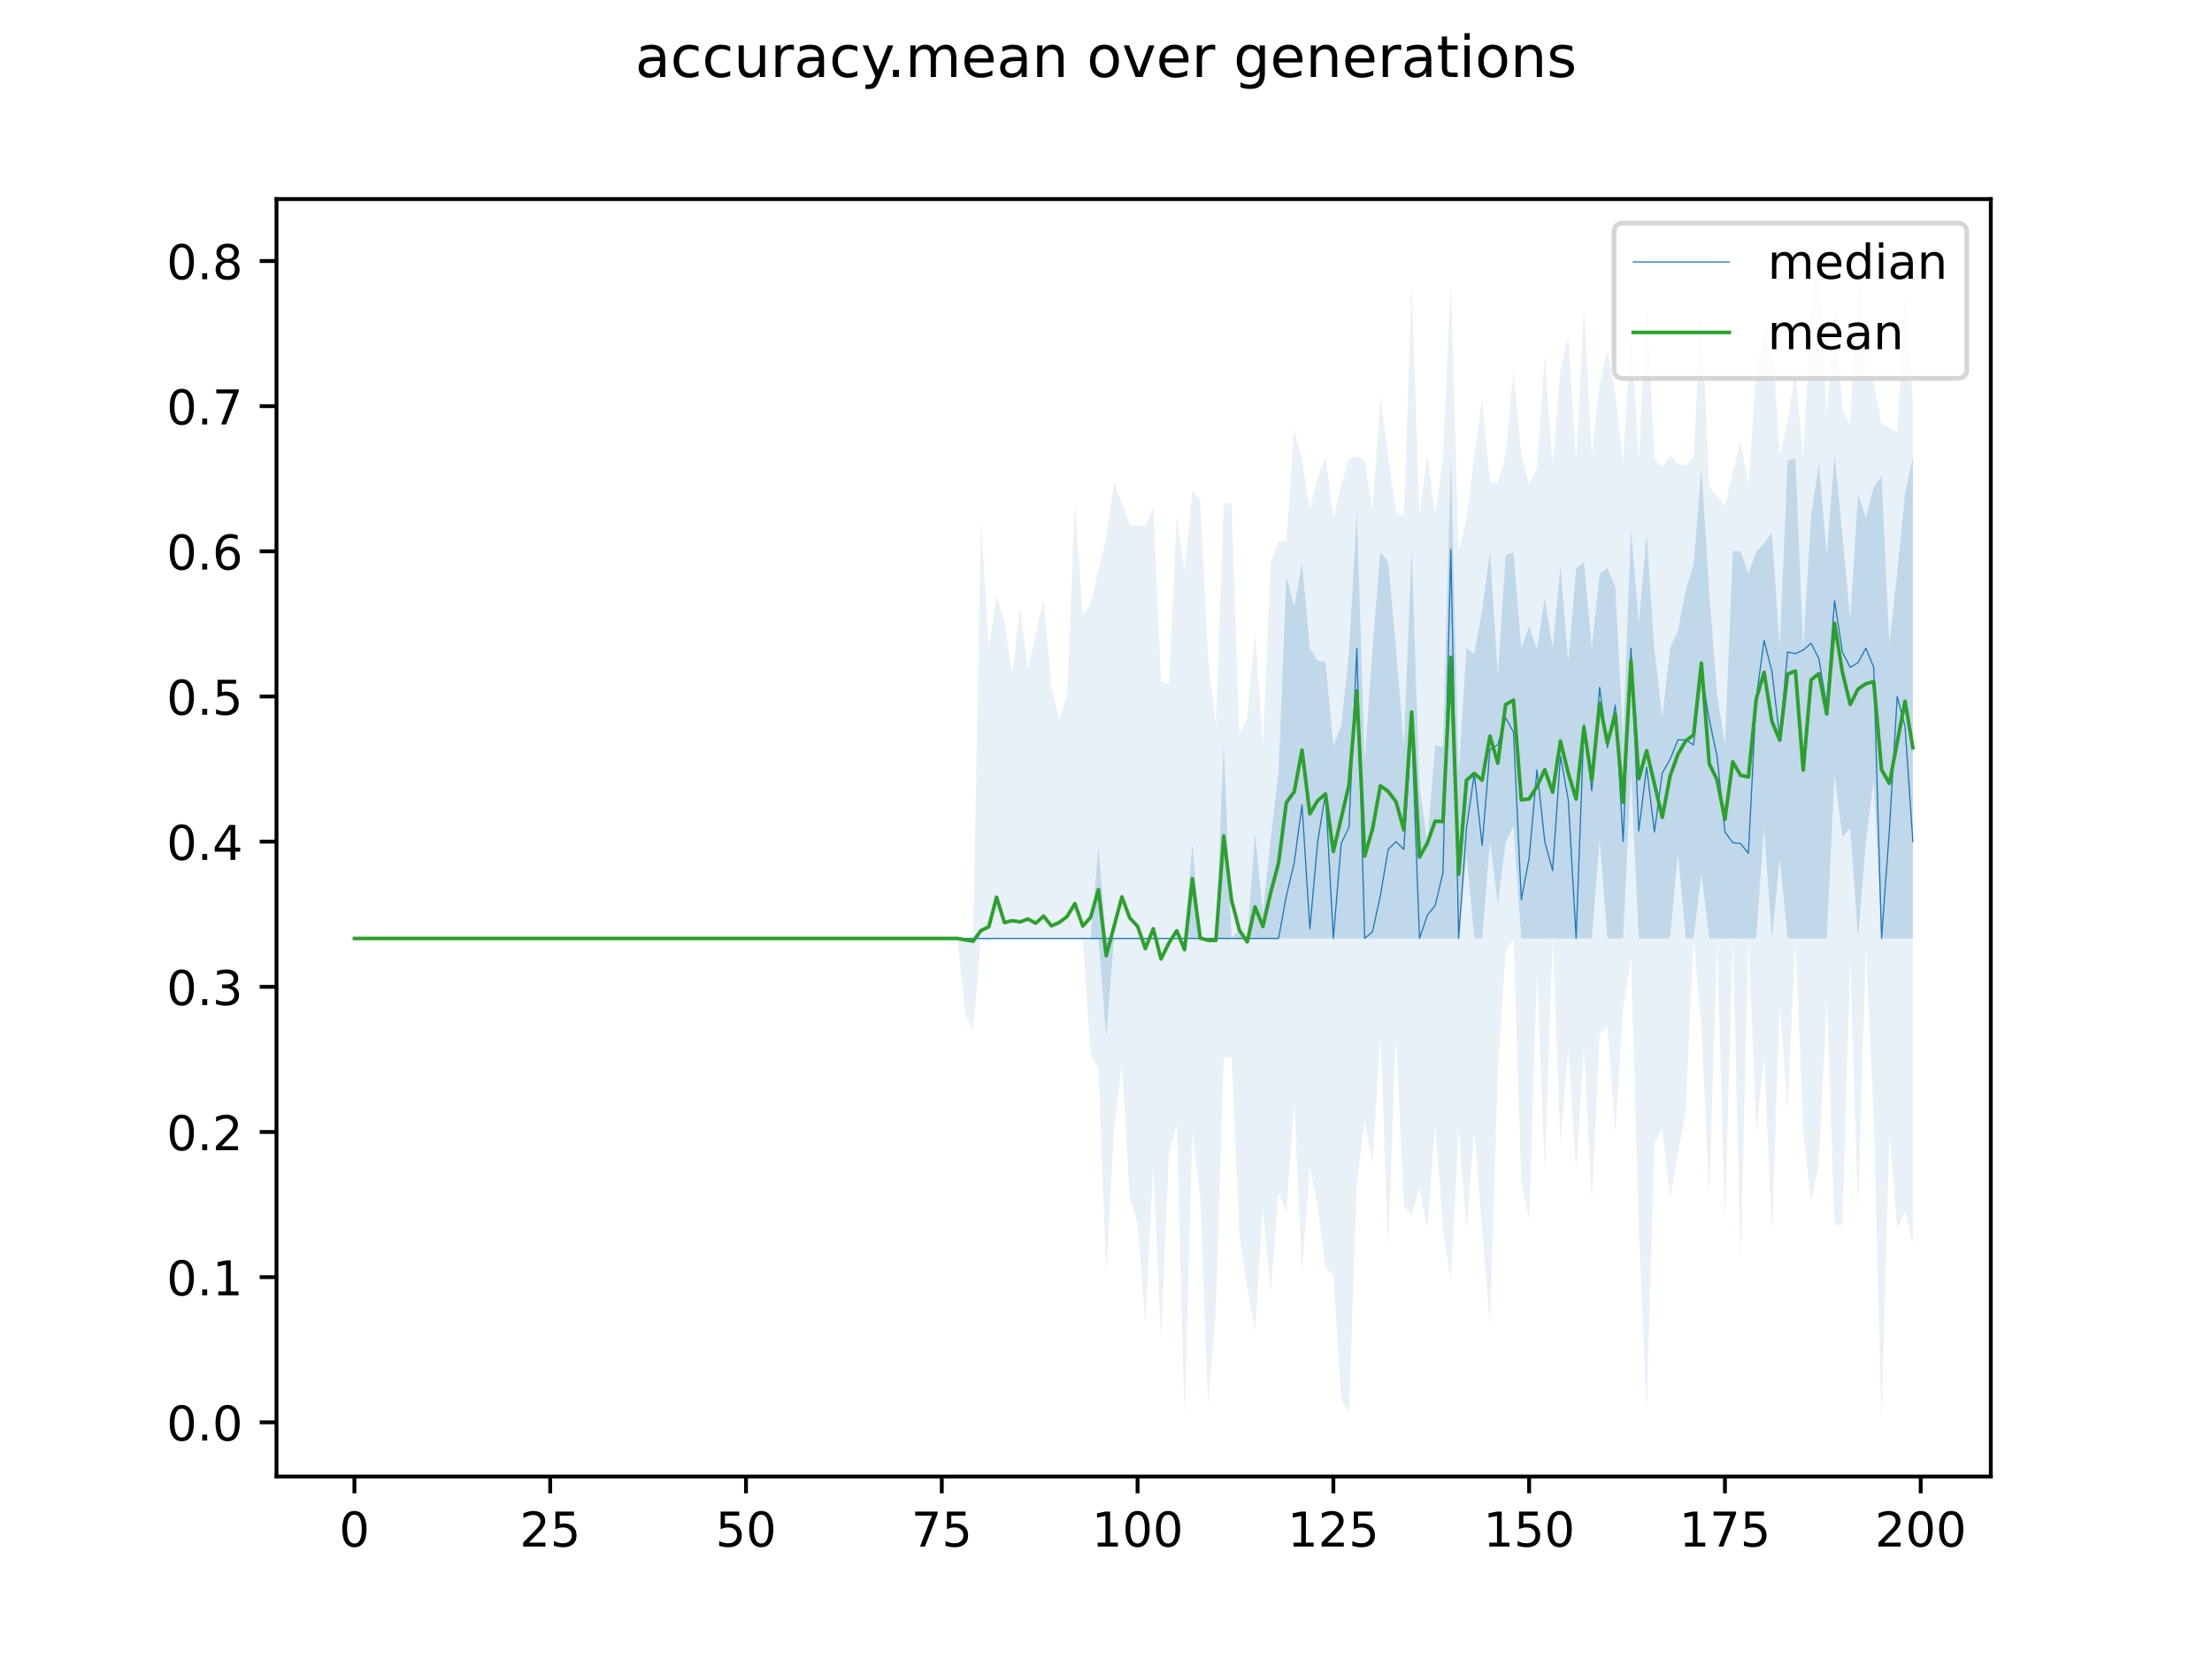 <?xml version="1.0" encoding="utf-8" standalone="no"?>
<!DOCTYPE svg PUBLIC "-//W3C//DTD SVG 1.1//EN"
  "http://www.w3.org/Graphics/SVG/1.1/DTD/svg11.dtd">
<!-- Created with matplotlib (https://matplotlib.org/) -->
<svg height="345.6pt" version="1.1" viewBox="0 0 460.8 345.6" width="460.8pt" xmlns="http://www.w3.org/2000/svg" xmlns:xlink="http://www.w3.org/1999/xlink">
 <defs>
  <style type="text/css">
*{stroke-linecap:butt;stroke-linejoin:round;}
  </style>
 </defs>
 <g id="figure_1">
  <g id="patch_1">
   <path d="M 0 345.6 
L 460.8 345.6 
L 460.8 0 
L 0 0 
z
" style="fill:#ffffff;"/>
  </g>
  <g id="axes_1">
   <g id="patch_2">
    <path d="M 57.6 307.584 
L 414.72 307.584 
L 414.72 41.472 
L 57.6 41.472 
z
" style="fill:#ffffff;"/>
   </g>
   <g id="PolyCollection_1">
    <path clip-path="url(#p4562d98f78)" d="M 73.833 195.494 
L 73.833 195.494 
L 75.464 195.494 
L 77.096 195.494 
L 78.727 195.494 
L 80.358 195.494 
L 81.99 195.494 
L 83.621 195.494 
L 85.253 195.494 
L 86.884 195.494 
L 88.516 195.494 
L 90.147 195.494 
L 91.778 195.494 
L 93.41 195.494 
L 95.041 195.494 
L 96.673 195.494 
L 98.304 195.494 
L 99.936 195.494 
L 101.567 195.494 
L 103.198 195.494 
L 104.83 195.494 
L 106.461 195.494 
L 108.093 195.494 
L 109.724 195.494 
L 111.356 195.494 
L 112.987 195.494 
L 114.618 195.494 
L 116.25 195.494 
L 117.881 195.494 
L 119.513 195.494 
L 121.144 195.494 
L 122.776 195.494 
L 124.407 195.494 
L 126.038 195.494 
L 127.67 195.494 
L 129.301 195.494 
L 130.933 195.494 
L 132.564 195.494 
L 134.196 195.494 
L 135.827 195.494 
L 137.458 195.494 
L 139.09 195.494 
L 140.721 195.494 
L 142.353 195.494 
L 143.984 195.494 
L 145.616 195.494 
L 147.247 195.494 
L 148.879 195.494 
L 150.51 195.494 
L 152.141 195.494 
L 153.773 195.494 
L 155.404 195.494 
L 157.036 195.494 
L 158.667 195.494 
L 160.299 195.494 
L 161.93 195.494 
L 163.561 195.494 
L 165.193 195.494 
L 166.824 195.494 
L 168.456 195.494 
L 170.087 195.494 
L 171.719 195.494 
L 173.35 195.494 
L 174.981 195.494 
L 176.613 195.494 
L 178.244 195.494 
L 179.876 195.494 
L 181.507 195.494 
L 183.139 195.494 
L 184.77 195.494 
L 186.401 195.494 
L 188.033 195.494 
L 189.664 195.494 
L 191.296 195.494 
L 192.927 195.494 
L 194.559 195.494 
L 196.19 195.494 
L 197.821 195.494 
L 199.453 195.494 
L 201.084 195.494 
L 202.716 195.494 
L 204.347 195.494 
L 205.979 195.494 
L 207.61 195.494 
L 209.241 195.494 
L 210.873 195.494 
L 212.504 195.494 
L 214.136 195.494 
L 215.767 195.494 
L 217.399 195.494 
L 219.03 195.494 
L 220.661 195.494 
L 222.293 195.494 
L 223.924 195.494 
L 225.556 195.494 
L 227.187 195.494 
L 228.819 195.494 
L 230.45 215.922 
L 232.081 195.494 
L 233.713 195.494 
L 235.344 195.494 
L 236.976 195.494 
L 238.607 196.2 
L 240.239 195.494 
L 241.87 195.494 
L 243.501 195.494 
L 245.133 195.494 
L 246.764 195.494 
L 248.396 195.494 
L 250.027 195.494 
L 251.659 195.494 
L 253.29 195.494 
L 254.921 195.494 
L 256.553 195.494 
L 258.184 195.494 
L 259.816 195.494 
L 261.447 195.494 
L 263.079 195.494 
L 264.71 195.494 
L 266.341 195.494 
L 267.973 195.494 
L 269.604 195.494 
L 271.236 195.494 
L 272.867 195.494 
L 274.499 195.494 
L 276.13 195.494 
L 277.761 195.494 
L 279.393 195.494 
L 281.024 195.494 
L 282.656 195.494 
L 284.287 195.494 
L 285.919 195.494 
L 287.55 195.494 
L 289.181 195.494 
L 290.813 195.494 
L 292.444 195.494 
L 294.076 195.494 
L 295.707 195.494 
L 297.339 195.494 
L 298.97 195.494 
L 300.601 195.494 
L 302.233 195.494 
L 303.864 195.494 
L 305.496 178.157 
L 307.127 195.494 
L 308.759 195.494 
L 310.39 175.334 
L 312.021 188.338 
L 313.653 175.435 
L 315.284 172.109 
L 316.916 195.494 
L 318.547 195.494 
L 320.179 195.494 
L 321.81 195.494 
L 323.441 195.494 
L 325.073 195.494 
L 326.704 195.494 
L 328.336 195.494 
L 329.967 195.494 
L 331.599 195.494 
L 333.23 175.032 
L 334.862 195.494 
L 336.493 195.494 
L 338.124 195.494 
L 339.756 161.021 
L 341.387 195.494 
L 343.019 195.494 
L 344.65 195.494 
L 346.282 195.494 
L 347.913 195.494 
L 349.544 177.552 
L 351.176 195.494 
L 352.807 195.494 
L 354.439 182.189 
L 356.07 195.494 
L 357.702 195.494 
L 359.333 195.494 
L 360.964 195.494 
L 362.596 195.494 
L 364.227 195.494 
L 365.859 195.494 
L 367.49 172.31 
L 369.122 195.494 
L 370.753 178.762 
L 372.384 195.494 
L 374.016 195.494 
L 375.647 195.494 
L 377.279 195.494 
L 378.91 195.494 
L 380.542 195.494 
L 382.173 161.424 
L 383.804 174.427 
L 385.436 172.512 
L 387.067 195.494 
L 388.699 175.334 
L 390.33 162.432 
L 391.962 195.494 
L 393.593 195.494 
L 395.224 195.494 
L 396.856 195.494 
L 398.487 195.494 
L 398.487 95.098 
L 398.487 95.098 
L 396.856 102.859 
L 395.224 119.29 
L 393.593 134.208 
L 391.962 99.13 
L 390.33 101.448 
L 388.699 107.798 
L 387.067 102.96 
L 385.436 128.966 
L 383.804 111.503 
L 382.173 94.694 
L 380.542 115.661 
L 378.91 96.501 
L 377.279 107.575 
L 375.647 135.014 
L 374.016 95.501 
L 372.384 95.904 
L 370.753 135.014 
L 369.122 110.923 
L 367.49 113.141 
L 365.859 114.854 
L 364.227 119.539 
L 362.596 114.854 
L 360.964 114.854 
L 359.333 155.174 
L 357.702 144.691 
L 356.07 123.404 
L 354.439 97.517 
L 352.807 117.551 
L 351.176 122.918 
L 349.544 131.386 
L 347.913 135.014 
L 346.282 149.53 
L 344.65 135.418 
L 343.019 111.226 
L 341.387 129.851 
L 339.756 110.117 
L 338.124 153.815 
L 336.493 122.253 
L 334.862 118.282 
L 333.23 119.617 
L 331.599 135.014 
L 329.967 117.099 
L 328.336 118.483 
L 326.704 137.837 
L 325.073 117.979 
L 323.441 135.014 
L 321.81 124.501 
L 320.179 135.418 
L 318.547 130.428 
L 316.916 135.014 
L 315.284 115.053 
L 313.653 115.657 
L 312.021 140.659 
L 310.39 114.854 
L 308.759 127.147 
L 307.127 136.224 
L 305.496 135.014 
L 303.864 160.92 
L 302.233 95.098 
L 300.601 155.578 
L 298.97 155.174 
L 297.339 175.334 
L 295.707 163.843 
L 294.076 114.236 
L 292.444 155.174 
L 290.813 135.014 
L 289.181 117.046 
L 287.55 114.965 
L 285.919 135.014 
L 284.287 158.602 
L 282.656 106.499 
L 281.024 135.821 
L 279.393 151.243 
L 277.761 155.477 
L 276.13 137.837 
L 274.499 137.635 
L 272.867 135.014 
L 271.236 117.274 
L 269.604 126.547 
L 267.973 119.938 
L 266.341 160.819 
L 264.71 174.808 
L 263.079 190.243 
L 261.447 173.621 
L 259.816 195.494 
L 258.184 193.478 
L 256.553 195.494 
L 254.921 154.57 
L 253.29 195.494 
L 251.659 195.494 
L 250.027 195.494 
L 248.396 175.637 
L 246.764 195.494 
L 245.133 195.494 
L 243.501 195.494 
L 241.87 195.494 
L 240.239 195.494 
L 238.607 195.494 
L 236.976 195.494 
L 235.344 195.494 
L 233.713 195.494 
L 232.081 195.494 
L 230.45 195.494 
L 228.819 176.443 
L 227.187 195.494 
L 225.556 195.494 
L 223.924 195.494 
L 222.293 195.494 
L 220.661 195.494 
L 219.03 195.494 
L 217.399 195.494 
L 215.767 195.494 
L 214.136 195.494 
L 212.504 195.494 
L 210.873 195.494 
L 209.241 195.494 
L 207.61 195.494 
L 205.979 195.494 
L 204.347 195.494 
L 202.716 195.494 
L 201.084 195.494 
L 199.453 195.494 
L 197.821 195.494 
L 196.19 195.494 
L 194.559 195.494 
L 192.927 195.494 
L 191.296 195.494 
L 189.664 195.494 
L 188.033 195.494 
L 186.401 195.494 
L 184.77 195.494 
L 183.139 195.494 
L 181.507 195.494 
L 179.876 195.494 
L 178.244 195.494 
L 176.613 195.494 
L 174.981 195.494 
L 173.35 195.494 
L 171.719 195.494 
L 170.087 195.494 
L 168.456 195.494 
L 166.824 195.494 
L 165.193 195.494 
L 163.561 195.494 
L 161.93 195.494 
L 160.299 195.494 
L 158.667 195.494 
L 157.036 195.494 
L 155.404 195.494 
L 153.773 195.494 
L 152.141 195.494 
L 150.51 195.494 
L 148.879 195.494 
L 147.247 195.494 
L 145.616 195.494 
L 143.984 195.494 
L 142.353 195.494 
L 140.721 195.494 
L 139.09 195.494 
L 137.458 195.494 
L 135.827 195.494 
L 134.196 195.494 
L 132.564 195.494 
L 130.933 195.494 
L 129.301 195.494 
L 127.67 195.494 
L 126.038 195.494 
L 124.407 195.494 
L 122.776 195.494 
L 121.144 195.494 
L 119.513 195.494 
L 117.881 195.494 
L 116.25 195.494 
L 114.618 195.494 
L 112.987 195.494 
L 111.356 195.494 
L 109.724 195.494 
L 108.093 195.494 
L 106.461 195.494 
L 104.83 195.494 
L 103.198 195.494 
L 101.567 195.494 
L 99.936 195.494 
L 98.304 195.494 
L 96.673 195.494 
L 95.041 195.494 
L 93.41 195.494 
L 91.778 195.494 
L 90.147 195.494 
L 88.516 195.494 
L 86.884 195.494 
L 85.253 195.494 
L 83.621 195.494 
L 81.99 195.494 
L 80.358 195.494 
L 78.727 195.494 
L 77.096 195.494 
L 75.464 195.494 
L 73.833 195.494 
z
" style="fill:#1f77b4;fill-opacity:0.2;"/>
   </g>
   <g id="PolyCollection_2">
    <path clip-path="url(#p4562d98f78)" d="M 73.833 195.494 
L 73.833 195.494 
L 75.464 195.494 
L 77.096 195.494 
L 78.727 195.494 
L 80.358 195.494 
L 81.99 195.494 
L 83.621 195.494 
L 85.253 195.494 
L 86.884 195.494 
L 88.516 195.494 
L 90.147 195.494 
L 91.778 195.494 
L 93.41 195.494 
L 95.041 195.494 
L 96.673 195.494 
L 98.304 195.494 
L 99.936 195.494 
L 101.567 195.494 
L 103.198 195.494 
L 104.83 195.494 
L 106.461 195.494 
L 108.093 195.494 
L 109.724 195.494 
L 111.356 195.494 
L 112.987 195.494 
L 114.618 195.494 
L 116.25 195.494 
L 117.881 195.494 
L 119.513 195.494 
L 121.144 195.494 
L 122.776 195.494 
L 124.407 195.494 
L 126.038 195.494 
L 127.67 195.494 
L 129.301 195.494 
L 130.933 195.494 
L 132.564 195.494 
L 134.196 195.494 
L 135.827 195.494 
L 137.458 195.494 
L 139.09 195.494 
L 140.721 195.494 
L 142.353 195.494 
L 143.984 195.494 
L 145.616 195.494 
L 147.247 195.494 
L 148.879 195.494 
L 150.51 195.494 
L 152.141 195.494 
L 153.773 195.494 
L 155.404 195.494 
L 157.036 195.494 
L 158.667 195.494 
L 160.299 195.494 
L 161.93 195.494 
L 163.561 195.494 
L 165.193 195.494 
L 166.824 195.494 
L 168.456 195.494 
L 170.087 195.494 
L 171.719 195.494 
L 173.35 195.494 
L 174.981 195.494 
L 176.613 195.494 
L 178.244 195.494 
L 179.876 195.494 
L 181.507 195.494 
L 183.139 195.494 
L 184.77 195.494 
L 186.401 195.494 
L 188.033 195.494 
L 189.664 195.494 
L 191.296 195.494 
L 192.927 195.494 
L 194.559 195.494 
L 196.19 195.494 
L 197.821 195.494 
L 199.453 195.494 
L 201.084 211.219 
L 202.716 214.848 
L 204.347 195.494 
L 205.979 196.301 
L 207.61 195.494 
L 209.241 195.494 
L 210.873 195.494 
L 212.504 195.494 
L 214.136 195.494 
L 215.767 195.494 
L 217.399 195.494 
L 219.03 195.494 
L 220.661 195.494 
L 222.293 195.494 
L 223.924 195.494 
L 225.556 195.494 
L 227.187 219.928 
L 228.819 222.509 
L 230.45 265.248 
L 232.081 235.008 
L 233.713 221.944 
L 235.344 249.523 
L 236.976 254.765 
L 238.607 275.731 
L 240.239 242.669 
L 241.87 279.36 
L 243.501 240.25 
L 245.133 234.202 
L 246.764 295.488 
L 248.396 235.814 
L 250.027 249.523 
L 251.659 292.666 
L 253.29 272.909 
L 254.921 220.34 
L 256.553 220.13 
L 258.184 257.184 
L 259.816 268.07 
L 261.447 277.344 
L 263.079 251.539 
L 264.71 269.28 
L 266.341 248.314 
L 267.973 252.749 
L 269.604 229.766 
L 271.236 264.845 
L 272.867 243.072 
L 274.499 251.539 
L 276.13 264.038 
L 277.761 265.651 
L 279.393 291.456 
L 281.024 294.278 
L 282.656 246.298 
L 284.287 233.395 
L 285.919 242.266 
L 287.55 215.654 
L 289.181 259.603 
L 290.813 215.654 
L 292.444 251.136 
L 294.076 253.152 
L 295.707 247.507 
L 297.339 255.974 
L 298.97 234.202 
L 300.601 255.974 
L 302.233 266.861 
L 303.864 235.008 
L 305.496 255.974 
L 307.127 235.814 
L 308.759 255.974 
L 310.39 276.134 
L 312.021 223.718 
L 313.653 198.317 
L 315.284 195.494 
L 316.916 246.298 
L 318.547 253.958 
L 320.179 202.349 
L 321.81 243.878 
L 323.441 195.494 
L 325.073 238.234 
L 326.704 218.074 
L 328.336 243.878 
L 329.967 218.477 
L 331.599 250.33 
L 333.23 215.654 
L 334.862 213.638 
L 336.493 235.814 
L 338.124 210.01 
L 339.756 199.526 
L 341.387 255.974 
L 343.019 294.278 
L 344.65 238.234 
L 346.282 235.008 
L 347.913 249.523 
L 349.544 240.25 
L 351.176 231.379 
L 352.807 195.494 
L 354.439 214.445 
L 356.07 249.12 
L 357.702 196.301 
L 359.333 254.362 
L 360.964 195.494 
L 362.596 262.829 
L 364.227 195.494 
L 365.859 235.814 
L 367.49 220.493 
L 369.122 256.378 
L 370.753 209.203 
L 372.384 230.976 
L 374.016 195.494 
L 375.647 235.814 
L 377.279 250.33 
L 378.91 242.266 
L 380.542 208.397 
L 382.173 255.168 
L 383.804 255.168 
L 385.436 200.111 
L 387.067 251.942 
L 388.699 197.345 
L 390.33 233.395 
L 391.962 295.488 
L 393.593 235.814 
L 395.224 255.974 
L 396.856 252.346 
L 398.487 259.2 
L 398.487 83.808 
L 398.487 83.808 
L 396.856 60.422 
L 395.224 90.033 
L 393.593 89.083 
L 391.962 88.261 
L 390.33 79.776 
L 388.699 77.357 
L 387.067 53.971 
L 385.436 88.646 
L 383.804 85.018 
L 382.173 63.245 
L 380.542 86.63 
L 378.91 53.568 
L 377.279 62.842 
L 375.647 95.759 
L 374.016 77.357 
L 372.384 87.84 
L 370.753 95.116 
L 369.122 68.486 
L 367.49 68.89 
L 365.859 76.954 
L 364.227 101.146 
L 362.596 91.872 
L 360.964 98.323 
L 359.333 105.493 
L 357.702 103.418 
L 356.07 101.453 
L 354.439 63.245 
L 352.807 95.098 
L 351.176 97.022 
L 349.544 96.576 
L 347.913 94.836 
L 346.282 97.323 
L 344.65 95.315 
L 343.019 62.035 
L 341.387 95.87 
L 339.756 68.486 
L 338.124 96.289 
L 336.493 81.792 
L 334.862 72.922 
L 333.23 80.179 
L 331.599 94.694 
L 329.967 64.051 
L 328.336 96.114 
L 326.704 70.099 
L 325.073 76.954 
L 323.441 97.114 
L 321.81 74.131 
L 320.179 97.476 
L 318.547 100.981 
L 316.916 94.694 
L 315.284 77.357 
L 313.653 94.694 
L 312.021 100.672 
L 310.39 100.431 
L 308.759 83.002 
L 307.127 95.098 
L 305.496 107.819 
L 303.864 114.893 
L 302.233 58.81 
L 300.601 95.098 
L 298.97 107.237 
L 297.339 94.694 
L 295.707 107.366 
L 294.076 59.616 
L 292.444 107.511 
L 290.813 106.614 
L 289.181 95.098 
L 287.55 82.598 
L 285.919 106.457 
L 284.287 95.904 
L 282.656 95.098 
L 281.024 95.501 
L 279.393 101.146 
L 277.761 107.966 
L 276.13 95.098 
L 274.499 99.533 
L 272.867 105.946 
L 271.236 95.904 
L 269.604 89.453 
L 267.973 112.838 
L 266.341 112.838 
L 264.71 117.173 
L 263.079 155.174 
L 261.447 131.386 
L 259.816 149.53 
L 258.184 153.158 
L 256.553 104.774 
L 254.921 104.774 
L 253.29 151.142 
L 251.659 137.03 
L 250.027 104.371 
L 248.396 101.952 
L 246.764 119.29 
L 245.133 107.597 
L 243.501 142.722 
L 241.87 141.949 
L 240.239 105.581 
L 238.607 109.56 
L 236.976 109.43 
L 235.344 109.133 
L 233.713 104.774 
L 232.081 100.339 
L 230.45 112.032 
L 228.819 118.886 
L 227.187 125.741 
L 225.556 128.16 
L 223.924 104.774 
L 222.293 144.691 
L 220.661 149.933 
L 219.03 143.078 
L 217.399 124.531 
L 215.767 132.192 
L 214.136 139.45 
L 212.504 126.547 
L 210.873 140.256 
L 209.241 129.37 
L 207.61 124.128 
L 205.979 135.014 
L 204.347 108.403 
L 202.716 195.494 
L 201.084 195.494 
L 199.453 195.494 
L 197.821 195.494 
L 196.19 195.494 
L 194.559 195.494 
L 192.927 195.494 
L 191.296 195.494 
L 189.664 195.494 
L 188.033 195.494 
L 186.401 195.494 
L 184.77 195.494 
L 183.139 195.494 
L 181.507 195.494 
L 179.876 195.494 
L 178.244 195.494 
L 176.613 195.494 
L 174.981 195.494 
L 173.35 195.494 
L 171.719 195.494 
L 170.087 195.494 
L 168.456 195.494 
L 166.824 195.494 
L 165.193 195.494 
L 163.561 195.494 
L 161.93 195.494 
L 160.299 195.494 
L 158.667 195.494 
L 157.036 195.494 
L 155.404 195.494 
L 153.773 195.494 
L 152.141 195.494 
L 150.51 195.494 
L 148.879 195.494 
L 147.247 195.494 
L 145.616 195.494 
L 143.984 195.494 
L 142.353 195.494 
L 140.721 195.494 
L 139.09 195.494 
L 137.458 195.494 
L 135.827 195.494 
L 134.196 195.494 
L 132.564 195.494 
L 130.933 195.494 
L 129.301 195.494 
L 127.67 195.494 
L 126.038 195.494 
L 124.407 195.494 
L 122.776 195.494 
L 121.144 195.494 
L 119.513 195.494 
L 117.881 195.494 
L 116.25 195.494 
L 114.618 195.494 
L 112.987 195.494 
L 111.356 195.494 
L 109.724 195.494 
L 108.093 195.494 
L 106.461 195.494 
L 104.83 195.494 
L 103.198 195.494 
L 101.567 195.494 
L 99.936 195.494 
L 98.304 195.494 
L 96.673 195.494 
L 95.041 195.494 
L 93.41 195.494 
L 91.778 195.494 
L 90.147 195.494 
L 88.516 195.494 
L 86.884 195.494 
L 85.253 195.494 
L 83.621 195.494 
L 81.99 195.494 
L 80.358 195.494 
L 78.727 195.494 
L 77.096 195.494 
L 75.464 195.494 
L 73.833 195.494 
z
" style="fill:#1f77b4;fill-opacity:0.1;"/>
   </g>
   <g id="matplotlib.axis_1">
    <g id="xtick_1">
     <g id="line2d_1">
      <defs>
       <path d="M 0 0 
L 0 3.5 
" id="m7305058478" style="stroke:#000000;stroke-width:0.8;"/>
      </defs>
      <g>
       <use style="stroke:#000000;stroke-width:0.8;" x="73.833" xlink:href="#m7305058478" y="307.584"/>
      </g>
     </g>
     <g id="text_1">
      <!-- 0 -->
      <defs>
       <path d="M 31.781 66.406 
Q 24.172 66.406 20.328 58.906 
Q 16.5 51.422 16.5 36.375 
Q 16.5 21.391 20.328 13.891 
Q 24.172 6.391 31.781 6.391 
Q 39.453 6.391 43.281 13.891 
Q 47.125 21.391 47.125 36.375 
Q 47.125 51.422 43.281 58.906 
Q 39.453 66.406 31.781 66.406 
z
M 31.781 74.219 
Q 44.047 74.219 50.516 64.516 
Q 56.984 54.828 56.984 36.375 
Q 56.984 17.969 50.516 8.266 
Q 44.047 -1.422 31.781 -1.422 
Q 19.531 -1.422 13.062 8.266 
Q 6.594 17.969 6.594 36.375 
Q 6.594 54.828 13.062 64.516 
Q 19.531 74.219 31.781 74.219 
z
" id="DejaVuSans-48"/>
      </defs>
      <g transform="translate(70.651 322.182)scale(0.1 -0.1)">
       <use xlink:href="#DejaVuSans-48"/>
      </g>
     </g>
    </g>
    <g id="xtick_2">
     <g id="line2d_2">
      <g>
       <use style="stroke:#000000;stroke-width:0.8;" x="114.618" xlink:href="#m7305058478" y="307.584"/>
      </g>
     </g>
     <g id="text_2">
      <!-- 25 -->
      <defs>
       <path d="M 19.188 8.297 
L 53.609 8.297 
L 53.609 0 
L 7.328 0 
L 7.328 8.297 
Q 12.938 14.109 22.625 23.891 
Q 32.328 33.688 34.812 36.531 
Q 39.547 41.844 41.422 45.531 
Q 43.312 49.219 43.312 52.781 
Q 43.312 58.594 39.234 62.25 
Q 35.156 65.922 28.609 65.922 
Q 23.969 65.922 18.812 64.312 
Q 13.672 62.703 7.812 59.422 
L 7.812 69.391 
Q 13.766 71.781 18.938 73 
Q 24.125 74.219 28.422 74.219 
Q 39.75 74.219 46.484 68.547 
Q 53.219 62.891 53.219 53.422 
Q 53.219 48.922 51.531 44.891 
Q 49.859 40.875 45.406 35.406 
Q 44.188 33.984 37.641 27.219 
Q 31.109 20.453 19.188 8.297 
z
" id="DejaVuSans-50"/>
       <path d="M 10.797 72.906 
L 49.516 72.906 
L 49.516 64.594 
L 19.828 64.594 
L 19.828 46.734 
Q 21.969 47.469 24.109 47.828 
Q 26.266 48.188 28.422 48.188 
Q 40.625 48.188 47.75 41.5 
Q 54.891 34.812 54.891 23.391 
Q 54.891 11.625 47.562 5.094 
Q 40.234 -1.422 26.906 -1.422 
Q 22.312 -1.422 17.547 -0.641 
Q 12.797 0.141 7.719 1.703 
L 7.719 11.625 
Q 12.109 9.234 16.797 8.062 
Q 21.484 6.891 26.703 6.891 
Q 35.156 6.891 40.078 11.328 
Q 45.016 15.766 45.016 23.391 
Q 45.016 31 40.078 35.438 
Q 35.156 39.891 26.703 39.891 
Q 22.75 39.891 18.812 39.016 
Q 14.891 38.141 10.797 36.281 
z
" id="DejaVuSans-53"/>
      </defs>
      <g transform="translate(108.256 322.182)scale(0.1 -0.1)">
       <use xlink:href="#DejaVuSans-50"/>
       <use x="63.623" xlink:href="#DejaVuSans-53"/>
      </g>
     </g>
    </g>
    <g id="xtick_3">
     <g id="line2d_3">
      <g>
       <use style="stroke:#000000;stroke-width:0.8;" x="155.404" xlink:href="#m7305058478" y="307.584"/>
      </g>
     </g>
     <g id="text_3">
      <!-- 50 -->
      <g transform="translate(149.042 322.182)scale(0.1 -0.1)">
       <use xlink:href="#DejaVuSans-53"/>
       <use x="63.623" xlink:href="#DejaVuSans-48"/>
      </g>
     </g>
    </g>
    <g id="xtick_4">
     <g id="line2d_4">
      <g>
       <use style="stroke:#000000;stroke-width:0.8;" x="196.19" xlink:href="#m7305058478" y="307.584"/>
      </g>
     </g>
     <g id="text_4">
      <!-- 75 -->
      <defs>
       <path d="M 8.203 72.906 
L 55.078 72.906 
L 55.078 68.703 
L 28.609 0 
L 18.312 0 
L 43.219 64.594 
L 8.203 64.594 
z
" id="DejaVuSans-55"/>
      </defs>
      <g transform="translate(189.827 322.182)scale(0.1 -0.1)">
       <use xlink:href="#DejaVuSans-55"/>
       <use x="63.623" xlink:href="#DejaVuSans-53"/>
      </g>
     </g>
    </g>
    <g id="xtick_5">
     <g id="line2d_5">
      <g>
       <use style="stroke:#000000;stroke-width:0.8;" x="236.976" xlink:href="#m7305058478" y="307.584"/>
      </g>
     </g>
     <g id="text_5">
      <!-- 100 -->
      <defs>
       <path d="M 12.406 8.297 
L 28.516 8.297 
L 28.516 63.922 
L 10.984 60.406 
L 10.984 69.391 
L 28.422 72.906 
L 38.281 72.906 
L 38.281 8.297 
L 54.391 8.297 
L 54.391 0 
L 12.406 0 
z
" id="DejaVuSans-49"/>
      </defs>
      <g transform="translate(227.432 322.182)scale(0.1 -0.1)">
       <use xlink:href="#DejaVuSans-49"/>
       <use x="63.623" xlink:href="#DejaVuSans-48"/>
       <use x="127.246" xlink:href="#DejaVuSans-48"/>
      </g>
     </g>
    </g>
    <g id="xtick_6">
     <g id="line2d_6">
      <g>
       <use style="stroke:#000000;stroke-width:0.8;" x="277.761" xlink:href="#m7305058478" y="307.584"/>
      </g>
     </g>
     <g id="text_6">
      <!-- 125 -->
      <g transform="translate(268.218 322.182)scale(0.1 -0.1)">
       <use xlink:href="#DejaVuSans-49"/>
       <use x="63.623" xlink:href="#DejaVuSans-50"/>
       <use x="127.246" xlink:href="#DejaVuSans-53"/>
      </g>
     </g>
    </g>
    <g id="xtick_7">
     <g id="line2d_7">
      <g>
       <use style="stroke:#000000;stroke-width:0.8;" x="318.547" xlink:href="#m7305058478" y="307.584"/>
      </g>
     </g>
     <g id="text_7">
      <!-- 150 -->
      <g transform="translate(309.003 322.182)scale(0.1 -0.1)">
       <use xlink:href="#DejaVuSans-49"/>
       <use x="63.623" xlink:href="#DejaVuSans-53"/>
       <use x="127.246" xlink:href="#DejaVuSans-48"/>
      </g>
     </g>
    </g>
    <g id="xtick_8">
     <g id="line2d_8">
      <g>
       <use style="stroke:#000000;stroke-width:0.8;" x="359.333" xlink:href="#m7305058478" y="307.584"/>
      </g>
     </g>
     <g id="text_8">
      <!-- 175 -->
      <g transform="translate(349.789 322.182)scale(0.1 -0.1)">
       <use xlink:href="#DejaVuSans-49"/>
       <use x="63.623" xlink:href="#DejaVuSans-55"/>
       <use x="127.246" xlink:href="#DejaVuSans-53"/>
      </g>
     </g>
    </g>
    <g id="xtick_9">
     <g id="line2d_9">
      <g>
       <use style="stroke:#000000;stroke-width:0.8;" x="400.119" xlink:href="#m7305058478" y="307.584"/>
      </g>
     </g>
     <g id="text_9">
      <!-- 200 -->
      <g transform="translate(390.575 322.182)scale(0.1 -0.1)">
       <use xlink:href="#DejaVuSans-50"/>
       <use x="63.623" xlink:href="#DejaVuSans-48"/>
       <use x="127.246" xlink:href="#DejaVuSans-48"/>
      </g>
     </g>
    </g>
   </g>
   <g id="matplotlib.axis_2">
    <g id="ytick_1">
     <g id="line2d_10">
      <defs>
       <path d="M 0 0 
L -3.5 0 
" id="m06a8257c17" style="stroke:#000000;stroke-width:0.8;"/>
      </defs>
      <g>
       <use style="stroke:#000000;stroke-width:0.8;" x="57.6" xlink:href="#m06a8257c17" y="296.294"/>
      </g>
     </g>
     <g id="text_10">
      <!-- 0.0 -->
      <defs>
       <path d="M 10.688 12.406 
L 21 12.406 
L 21 0 
L 10.688 0 
z
" id="DejaVuSans-46"/>
      </defs>
      <g transform="translate(34.697 300.094)scale(0.1 -0.1)">
       <use xlink:href="#DejaVuSans-48"/>
       <use x="63.623" xlink:href="#DejaVuSans-46"/>
       <use x="95.41" xlink:href="#DejaVuSans-48"/>
      </g>
     </g>
    </g>
    <g id="ytick_2">
     <g id="line2d_11">
      <g>
       <use style="stroke:#000000;stroke-width:0.8;" x="57.6" xlink:href="#m06a8257c17" y="266.054"/>
      </g>
     </g>
     <g id="text_11">
      <!-- 0.1 -->
      <g transform="translate(34.697 269.854)scale(0.1 -0.1)">
       <use xlink:href="#DejaVuSans-48"/>
       <use x="63.623" xlink:href="#DejaVuSans-46"/>
       <use x="95.41" xlink:href="#DejaVuSans-49"/>
      </g>
     </g>
    </g>
    <g id="ytick_3">
     <g id="line2d_12">
      <g>
       <use style="stroke:#000000;stroke-width:0.8;" x="57.6" xlink:href="#m06a8257c17" y="235.814"/>
      </g>
     </g>
     <g id="text_12">
      <!-- 0.2 -->
      <g transform="translate(34.697 239.614)scale(0.1 -0.1)">
       <use xlink:href="#DejaVuSans-48"/>
       <use x="63.623" xlink:href="#DejaVuSans-46"/>
       <use x="95.41" xlink:href="#DejaVuSans-50"/>
      </g>
     </g>
    </g>
    <g id="ytick_4">
     <g id="line2d_13">
      <g>
       <use style="stroke:#000000;stroke-width:0.8;" x="57.6" xlink:href="#m06a8257c17" y="205.574"/>
      </g>
     </g>
     <g id="text_13">
      <!-- 0.3 -->
      <defs>
       <path d="M 40.578 39.312 
Q 47.656 37.797 51.625 33 
Q 55.609 28.219 55.609 21.188 
Q 55.609 10.406 48.188 4.484 
Q 40.766 -1.422 27.094 -1.422 
Q 22.516 -1.422 17.656 -0.516 
Q 12.797 0.391 7.625 2.203 
L 7.625 11.719 
Q 11.719 9.328 16.594 8.109 
Q 21.484 6.891 26.812 6.891 
Q 36.078 6.891 40.938 10.547 
Q 45.797 14.203 45.797 21.188 
Q 45.797 27.641 41.281 31.266 
Q 36.766 34.906 28.719 34.906 
L 20.219 34.906 
L 20.219 43.016 
L 29.109 43.016 
Q 36.375 43.016 40.234 45.922 
Q 44.094 48.828 44.094 54.297 
Q 44.094 59.906 40.109 62.906 
Q 36.141 65.922 28.719 65.922 
Q 24.656 65.922 20.016 65.031 
Q 15.375 64.156 9.812 62.312 
L 9.812 71.094 
Q 15.438 72.656 20.344 73.438 
Q 25.25 74.219 29.594 74.219 
Q 40.828 74.219 47.359 69.109 
Q 53.906 64.016 53.906 55.328 
Q 53.906 49.266 50.438 45.094 
Q 46.969 40.922 40.578 39.312 
z
" id="DejaVuSans-51"/>
      </defs>
      <g transform="translate(34.697 209.374)scale(0.1 -0.1)">
       <use xlink:href="#DejaVuSans-48"/>
       <use x="63.623" xlink:href="#DejaVuSans-46"/>
       <use x="95.41" xlink:href="#DejaVuSans-51"/>
      </g>
     </g>
    </g>
    <g id="ytick_5">
     <g id="line2d_14">
      <g>
       <use style="stroke:#000000;stroke-width:0.8;" x="57.6" xlink:href="#m06a8257c17" y="175.334"/>
      </g>
     </g>
     <g id="text_14">
      <!-- 0.4 -->
      <defs>
       <path d="M 37.797 64.312 
L 12.891 25.391 
L 37.797 25.391 
z
M 35.203 72.906 
L 47.609 72.906 
L 47.609 25.391 
L 58.016 25.391 
L 58.016 17.188 
L 47.609 17.188 
L 47.609 0 
L 37.797 0 
L 37.797 17.188 
L 4.891 17.188 
L 4.891 26.703 
z
" id="DejaVuSans-52"/>
      </defs>
      <g transform="translate(34.697 179.134)scale(0.1 -0.1)">
       <use xlink:href="#DejaVuSans-48"/>
       <use x="63.623" xlink:href="#DejaVuSans-46"/>
       <use x="95.41" xlink:href="#DejaVuSans-52"/>
      </g>
     </g>
    </g>
    <g id="ytick_6">
     <g id="line2d_15">
      <g>
       <use style="stroke:#000000;stroke-width:0.8;" x="57.6" xlink:href="#m06a8257c17" y="145.094"/>
      </g>
     </g>
     <g id="text_15">
      <!-- 0.5 -->
      <g transform="translate(34.697 148.894)scale(0.1 -0.1)">
       <use xlink:href="#DejaVuSans-48"/>
       <use x="63.623" xlink:href="#DejaVuSans-46"/>
       <use x="95.41" xlink:href="#DejaVuSans-53"/>
      </g>
     </g>
    </g>
    <g id="ytick_7">
     <g id="line2d_16">
      <g>
       <use style="stroke:#000000;stroke-width:0.8;" x="57.6" xlink:href="#m06a8257c17" y="114.854"/>
      </g>
     </g>
     <g id="text_16">
      <!-- 0.6 -->
      <defs>
       <path d="M 33.016 40.375 
Q 26.375 40.375 22.484 35.828 
Q 18.609 31.297 18.609 23.391 
Q 18.609 15.531 22.484 10.953 
Q 26.375 6.391 33.016 6.391 
Q 39.656 6.391 43.531 10.953 
Q 47.406 15.531 47.406 23.391 
Q 47.406 31.297 43.531 35.828 
Q 39.656 40.375 33.016 40.375 
z
M 52.594 71.297 
L 52.594 62.312 
Q 48.875 64.062 45.094 64.984 
Q 41.312 65.922 37.594 65.922 
Q 27.828 65.922 22.672 59.328 
Q 17.531 52.734 16.797 39.406 
Q 19.672 43.656 24.016 45.922 
Q 28.375 48.188 33.594 48.188 
Q 44.578 48.188 50.953 41.516 
Q 57.328 34.859 57.328 23.391 
Q 57.328 12.156 50.688 5.359 
Q 44.047 -1.422 33.016 -1.422 
Q 20.359 -1.422 13.672 8.266 
Q 6.984 17.969 6.984 36.375 
Q 6.984 53.656 15.188 63.938 
Q 23.391 74.219 37.203 74.219 
Q 40.922 74.219 44.703 73.484 
Q 48.484 72.75 52.594 71.297 
z
" id="DejaVuSans-54"/>
      </defs>
      <g transform="translate(34.697 118.654)scale(0.1 -0.1)">
       <use xlink:href="#DejaVuSans-48"/>
       <use x="63.623" xlink:href="#DejaVuSans-46"/>
       <use x="95.41" xlink:href="#DejaVuSans-54"/>
      </g>
     </g>
    </g>
    <g id="ytick_8">
     <g id="line2d_17">
      <g>
       <use style="stroke:#000000;stroke-width:0.8;" x="57.6" xlink:href="#m06a8257c17" y="84.614"/>
      </g>
     </g>
     <g id="text_17">
      <!-- 0.7 -->
      <g transform="translate(34.697 88.414)scale(0.1 -0.1)">
       <use xlink:href="#DejaVuSans-48"/>
       <use x="63.623" xlink:href="#DejaVuSans-46"/>
       <use x="95.41" xlink:href="#DejaVuSans-55"/>
      </g>
     </g>
    </g>
    <g id="ytick_9">
     <g id="line2d_18">
      <g>
       <use style="stroke:#000000;stroke-width:0.8;" x="57.6" xlink:href="#m06a8257c17" y="54.374"/>
      </g>
     </g>
     <g id="text_18">
      <!-- 0.8 -->
      <defs>
       <path d="M 31.781 34.625 
Q 24.75 34.625 20.719 30.859 
Q 16.703 27.094 16.703 20.516 
Q 16.703 13.922 20.719 10.156 
Q 24.75 6.391 31.781 6.391 
Q 38.812 6.391 42.859 10.172 
Q 46.922 13.969 46.922 20.516 
Q 46.922 27.094 42.891 30.859 
Q 38.875 34.625 31.781 34.625 
z
M 21.922 38.812 
Q 15.578 40.375 12.031 44.719 
Q 8.5 49.078 8.5 55.328 
Q 8.5 64.062 14.719 69.141 
Q 20.953 74.219 31.781 74.219 
Q 42.672 74.219 48.875 69.141 
Q 55.078 64.062 55.078 55.328 
Q 55.078 49.078 51.531 44.719 
Q 48 40.375 41.703 38.812 
Q 48.828 37.156 52.797 32.312 
Q 56.781 27.484 56.781 20.516 
Q 56.781 9.906 50.312 4.234 
Q 43.844 -1.422 31.781 -1.422 
Q 19.734 -1.422 13.25 4.234 
Q 6.781 9.906 6.781 20.516 
Q 6.781 27.484 10.781 32.312 
Q 14.797 37.156 21.922 38.812 
z
M 18.312 54.391 
Q 18.312 48.734 21.844 45.562 
Q 25.391 42.391 31.781 42.391 
Q 38.141 42.391 41.719 45.562 
Q 45.312 48.734 45.312 54.391 
Q 45.312 60.062 41.719 63.234 
Q 38.141 66.406 31.781 66.406 
Q 25.391 66.406 21.844 63.234 
Q 18.312 60.062 18.312 54.391 
z
" id="DejaVuSans-56"/>
      </defs>
      <g transform="translate(34.697 58.174)scale(0.1 -0.1)">
       <use xlink:href="#DejaVuSans-48"/>
       <use x="63.623" xlink:href="#DejaVuSans-46"/>
       <use x="95.41" xlink:href="#DejaVuSans-56"/>
      </g>
     </g>
    </g>
   </g>
   <g id="line2d_19">
    <path clip-path="url(#p4562d98f78)" d="M 73.833 195.494 
L 266.341 195.494 
L 267.973 186.624 
L 269.604 179.77 
L 271.236 167.674 
L 272.867 193.478 
L 274.499 175.334 
L 276.13 165.254 
L 277.761 195.494 
L 279.393 175.738 
L 281.024 172.3 
L 282.656 135.014 
L 284.287 195.494 
L 285.919 194.083 
L 287.55 186.624 
L 289.181 176.947 
L 290.813 175.334 
L 292.444 176.947 
L 294.076 151.142 
L 295.707 195.494 
L 297.339 190.656 
L 298.97 188.64 
L 300.601 181.786 
L 302.233 114.451 
L 303.864 195.494 
L 305.496 172.512 
L 307.127 161.222 
L 308.759 176.141 
L 310.39 156.122 
L 312.021 155.174 
L 313.653 149.53 
L 315.284 152.473 
L 316.916 187.43 
L 318.547 178.762 
L 320.179 160.416 
L 321.81 175.334 
L 323.441 181.382 
L 325.073 157.506 
L 326.704 166.666 
L 328.336 195.494 
L 329.967 150.941 
L 331.599 164.726 
L 333.23 143.174 
L 334.862 155.779 
L 336.493 146.909 
L 338.124 175.334 
L 339.756 135.014 
L 341.387 173.117 
L 343.019 159.811 
L 344.65 173.318 
L 346.282 161.021 
L 347.913 158.198 
L 349.544 154.102 
L 351.176 154.166 
L 352.807 155.174 
L 354.439 140.054 
L 356.07 149.933 
L 357.702 157.594 
L 359.333 173.318 
L 360.964 175.536 
L 362.596 175.738 
L 364.227 177.754 
L 365.859 145.407 
L 367.49 133.402 
L 369.122 139.843 
L 370.753 153.763 
L 372.384 135.821 
L 374.016 136.174 
L 375.647 135.418 
L 377.279 134.006 
L 378.91 137.222 
L 380.542 147.11 
L 382.173 125.136 
L 383.804 135.821 
L 385.436 139.037 
L 387.067 138.038 
L 388.699 135.014 
L 390.33 139.046 
L 391.962 195.494 
L 393.593 172.915 
L 395.224 145.094 
L 396.856 151.344 
L 398.487 175.334 
L 398.487 175.334 
" style="fill:none;stroke:#1f77b4;stroke-linecap:square;stroke-width:0.25;"/>
   </g>
   <g id="line2d_20">
    <path clip-path="url(#p4562d98f78)" d="M 73.833 195.494 
L 199.453 195.494 
L 202.716 196.075 
L 204.347 193.865 
L 205.979 193.083 
L 207.61 186.91 
L 209.241 192.188 
L 210.873 191.789 
L 212.504 192.047 
L 214.136 191.438 
L 215.767 192.329 
L 217.399 190.837 
L 219.03 192.874 
L 220.661 192.168 
L 222.293 190.922 
L 223.924 188.237 
L 225.556 192.915 
L 227.187 191.117 
L 228.819 185.306 
L 230.45 199.101 
L 233.713 186.829 
L 235.344 191.225 
L 236.976 192.958 
L 238.607 197.63 
L 240.239 193.475 
L 241.87 199.758 
L 243.501 196.467 
L 245.133 193.884 
L 246.764 197.851 
L 248.396 183.047 
L 250.027 195.425 
L 251.659 195.877 
L 253.29 195.906 
L 254.921 174.153 
L 256.553 187.518 
L 258.184 193.752 
L 259.816 196.215 
L 261.447 188.913 
L 263.079 193.021 
L 264.71 185.938 
L 266.341 179.797 
L 267.973 167.176 
L 269.604 164.957 
L 271.236 156.255 
L 272.867 169.527 
L 274.499 166.778 
L 276.13 165.396 
L 277.761 177.386 
L 281.024 163.506 
L 282.656 143.926 
L 284.287 178.32 
L 285.919 172.722 
L 287.55 163.681 
L 289.181 164.85 
L 290.813 166.995 
L 292.444 172.868 
L 294.076 148.346 
L 295.707 178.573 
L 297.339 175.629 
L 298.97 171.057 
L 300.601 171.154 
L 302.233 136.918 
L 303.864 182.114 
L 305.496 162.548 
L 307.127 161.121 
L 308.759 162.534 
L 310.39 153.349 
L 312.021 158.997 
L 313.653 146.772 
L 315.284 145.859 
L 316.916 166.612 
L 318.547 166.428 
L 320.179 163.853 
L 321.81 160.35 
L 323.441 165.032 
L 325.073 154.393 
L 326.704 161.112 
L 328.336 166.455 
L 329.967 151.539 
L 331.599 162.582 
L 333.23 146.498 
L 334.862 154.828 
L 336.493 148.741 
L 338.124 167.131 
L 339.756 137.587 
L 341.387 162.222 
L 343.019 156.384 
L 346.282 170.261 
L 347.913 161.654 
L 349.544 157.12 
L 351.176 154.329 
L 352.807 153.076 
L 354.439 138.142 
L 356.07 159.107 
L 357.702 162.463 
L 359.333 170.684 
L 360.964 158.703 
L 362.596 161.514 
L 364.227 161.859 
L 365.859 145.572 
L 367.49 140.064 
L 369.122 150.299 
L 370.753 154.186 
L 372.384 140.431 
L 374.016 139.757 
L 375.647 160.416 
L 377.279 141.657 
L 378.91 140.317 
L 380.542 148.728 
L 382.173 129.843 
L 383.804 140.017 
L 385.436 146.761 
L 387.067 143.523 
L 388.699 142.437 
L 390.33 142.009 
L 391.962 160.335 
L 393.593 163.209 
L 396.856 146.058 
L 398.487 155.782 
L 398.487 155.782 
" style="fill:none;stroke:#2ca02c;stroke-linecap:square;stroke-width:0.75;"/>
   </g>
   <g id="patch_3">
    <path d="M 57.6 307.584 
L 57.6 41.472 
" style="fill:none;stroke:#000000;stroke-linecap:square;stroke-linejoin:miter;stroke-width:0.8;"/>
   </g>
   <g id="patch_4">
    <path d="M 414.72 307.584 
L 414.72 41.472 
" style="fill:none;stroke:#000000;stroke-linecap:square;stroke-linejoin:miter;stroke-width:0.8;"/>
   </g>
   <g id="patch_5">
    <path d="M 57.6 307.584 
L 414.72 307.584 
" style="fill:none;stroke:#000000;stroke-linecap:square;stroke-linejoin:miter;stroke-width:0.8;"/>
   </g>
   <g id="patch_6">
    <path d="M 57.6 41.472 
L 414.72 41.472 
" style="fill:none;stroke:#000000;stroke-linecap:square;stroke-linejoin:miter;stroke-width:0.8;"/>
   </g>
   <g id="legend_1">
    <g id="patch_7">
     <path d="M 338.234 78.828 
L 407.72 78.828 
Q 409.72 78.828 409.72 76.828 
L 409.72 48.472 
Q 409.72 46.472 407.72 46.472 
L 338.234 46.472 
Q 336.234 46.472 336.234 48.472 
L 336.234 76.828 
Q 336.234 78.828 338.234 78.828 
z
" style="fill:#ffffff;opacity:0.8;stroke:#cccccc;stroke-linejoin:miter;"/>
    </g>
    <g id="line2d_21">
     <path d="M 340.234 54.57 
L 360.234 54.57 
" style="fill:none;stroke:#1f77b4;stroke-linecap:square;stroke-width:0.25;"/>
    </g>
    <g id="line2d_22"/>
    <g id="text_19">
     <!-- median -->
     <defs>
      <path d="M 52 44.188 
Q 55.375 50.25 60.062 53.125 
Q 64.75 56 71.094 56 
Q 79.641 56 84.281 50.016 
Q 88.922 44.047 88.922 33.016 
L 88.922 0 
L 79.891 0 
L 79.891 32.719 
Q 79.891 40.578 77.094 44.375 
Q 74.312 48.188 68.609 48.188 
Q 61.625 48.188 57.562 43.547 
Q 53.516 38.922 53.516 30.906 
L 53.516 0 
L 44.484 0 
L 44.484 32.719 
Q 44.484 40.625 41.703 44.406 
Q 38.922 48.188 33.109 48.188 
Q 26.219 48.188 22.156 43.531 
Q 18.109 38.875 18.109 30.906 
L 18.109 0 
L 9.078 0 
L 9.078 54.688 
L 18.109 54.688 
L 18.109 46.188 
Q 21.188 51.219 25.484 53.609 
Q 29.781 56 35.688 56 
Q 41.656 56 45.828 52.969 
Q 50 49.953 52 44.188 
z
" id="DejaVuSans-109"/>
      <path d="M 56.203 29.594 
L 56.203 25.203 
L 14.891 25.203 
Q 15.484 15.922 20.484 11.062 
Q 25.484 6.203 34.422 6.203 
Q 39.594 6.203 44.453 7.469 
Q 49.312 8.734 54.109 11.281 
L 54.109 2.781 
Q 49.266 0.734 44.188 -0.344 
Q 39.109 -1.422 33.891 -1.422 
Q 20.797 -1.422 13.156 6.188 
Q 5.516 13.812 5.516 26.812 
Q 5.516 40.234 12.766 48.109 
Q 20.016 56 32.328 56 
Q 43.359 56 49.781 48.891 
Q 56.203 41.797 56.203 29.594 
z
M 47.219 32.234 
Q 47.125 39.594 43.094 43.984 
Q 39.062 48.391 32.422 48.391 
Q 24.906 48.391 20.391 44.141 
Q 15.875 39.891 15.188 32.172 
z
" id="DejaVuSans-101"/>
      <path d="M 45.406 46.391 
L 45.406 75.984 
L 54.391 75.984 
L 54.391 0 
L 45.406 0 
L 45.406 8.203 
Q 42.578 3.328 38.25 0.953 
Q 33.938 -1.422 27.875 -1.422 
Q 17.969 -1.422 11.734 6.484 
Q 5.516 14.406 5.516 27.297 
Q 5.516 40.188 11.734 48.094 
Q 17.969 56 27.875 56 
Q 33.938 56 38.25 53.625 
Q 42.578 51.266 45.406 46.391 
z
M 14.797 27.297 
Q 14.797 17.391 18.875 11.75 
Q 22.953 6.109 30.078 6.109 
Q 37.203 6.109 41.297 11.75 
Q 45.406 17.391 45.406 27.297 
Q 45.406 37.203 41.297 42.844 
Q 37.203 48.484 30.078 48.484 
Q 22.953 48.484 18.875 42.844 
Q 14.797 37.203 14.797 27.297 
z
" id="DejaVuSans-100"/>
      <path d="M 9.422 54.688 
L 18.406 54.688 
L 18.406 0 
L 9.422 0 
z
M 9.422 75.984 
L 18.406 75.984 
L 18.406 64.594 
L 9.422 64.594 
z
" id="DejaVuSans-105"/>
      <path d="M 34.281 27.484 
Q 23.391 27.484 19.188 25 
Q 14.984 22.516 14.984 16.5 
Q 14.984 11.719 18.141 8.906 
Q 21.297 6.109 26.703 6.109 
Q 34.188 6.109 38.703 11.406 
Q 43.219 16.703 43.219 25.484 
L 43.219 27.484 
z
M 52.203 31.203 
L 52.203 0 
L 43.219 0 
L 43.219 8.297 
Q 40.141 3.328 35.547 0.953 
Q 30.953 -1.422 24.312 -1.422 
Q 15.922 -1.422 10.953 3.297 
Q 6 8.016 6 15.922 
Q 6 25.141 12.172 29.828 
Q 18.359 34.516 30.609 34.516 
L 43.219 34.516 
L 43.219 35.406 
Q 43.219 41.609 39.141 45 
Q 35.062 48.391 27.688 48.391 
Q 23 48.391 18.547 47.266 
Q 14.109 46.141 10.016 43.891 
L 10.016 52.203 
Q 14.938 54.109 19.578 55.047 
Q 24.219 56 28.609 56 
Q 40.484 56 46.344 49.844 
Q 52.203 43.703 52.203 31.203 
z
" id="DejaVuSans-97"/>
      <path d="M 54.891 33.016 
L 54.891 0 
L 45.906 0 
L 45.906 32.719 
Q 45.906 40.484 42.875 44.328 
Q 39.844 48.188 33.797 48.188 
Q 26.516 48.188 22.312 43.547 
Q 18.109 38.922 18.109 30.906 
L 18.109 0 
L 9.078 0 
L 9.078 54.688 
L 18.109 54.688 
L 18.109 46.188 
Q 21.344 51.125 25.703 53.562 
Q 30.078 56 35.797 56 
Q 45.219 56 50.047 50.172 
Q 54.891 44.344 54.891 33.016 
z
" id="DejaVuSans-110"/>
     </defs>
     <g transform="translate(368.234 58.07)scale(0.1 -0.1)">
      <use xlink:href="#DejaVuSans-109"/>
      <use x="97.412" xlink:href="#DejaVuSans-101"/>
      <use x="158.936" xlink:href="#DejaVuSans-100"/>
      <use x="222.412" xlink:href="#DejaVuSans-105"/>
      <use x="250.195" xlink:href="#DejaVuSans-97"/>
      <use x="311.475" xlink:href="#DejaVuSans-110"/>
     </g>
    </g>
    <g id="line2d_23">
     <path d="M 340.234 69.249 
L 360.234 69.249 
" style="fill:none;stroke:#2ca02c;stroke-linecap:square;stroke-width:0.75;"/>
    </g>
    <g id="line2d_24"/>
    <g id="text_20">
     <!-- mean -->
     <g transform="translate(368.234 72.749)scale(0.1 -0.1)">
      <use xlink:href="#DejaVuSans-109"/>
      <use x="97.412" xlink:href="#DejaVuSans-101"/>
      <use x="158.936" xlink:href="#DejaVuSans-97"/>
      <use x="220.215" xlink:href="#DejaVuSans-110"/>
     </g>
    </g>
   </g>
  </g>
  <g id="text_21">
   <!-- accuracy.mean over generations -->
   <defs>
    <path d="M 48.781 52.594 
L 48.781 44.188 
Q 44.969 46.297 41.141 47.344 
Q 37.312 48.391 33.406 48.391 
Q 24.656 48.391 19.812 42.844 
Q 14.984 37.312 14.984 27.297 
Q 14.984 17.281 19.812 11.734 
Q 24.656 6.203 33.406 6.203 
Q 37.312 6.203 41.141 7.25 
Q 44.969 8.297 48.781 10.406 
L 48.781 2.094 
Q 45.016 0.344 40.984 -0.531 
Q 36.969 -1.422 32.422 -1.422 
Q 20.062 -1.422 12.781 6.344 
Q 5.516 14.109 5.516 27.297 
Q 5.516 40.672 12.859 48.328 
Q 20.219 56 33.016 56 
Q 37.156 56 41.109 55.141 
Q 45.062 54.297 48.781 52.594 
z
" id="DejaVuSans-99"/>
    <path d="M 8.5 21.578 
L 8.5 54.688 
L 17.484 54.688 
L 17.484 21.922 
Q 17.484 14.156 20.5 10.266 
Q 23.531 6.391 29.594 6.391 
Q 36.859 6.391 41.078 11.031 
Q 45.312 15.672 45.312 23.688 
L 45.312 54.688 
L 54.297 54.688 
L 54.297 0 
L 45.312 0 
L 45.312 8.406 
Q 42.047 3.422 37.719 1 
Q 33.406 -1.422 27.688 -1.422 
Q 18.266 -1.422 13.375 4.438 
Q 8.5 10.297 8.5 21.578 
z
M 31.109 56 
z
" id="DejaVuSans-117"/>
    <path d="M 41.109 46.297 
Q 39.594 47.172 37.812 47.578 
Q 36.031 48 33.891 48 
Q 26.266 48 22.188 43.047 
Q 18.109 38.094 18.109 28.812 
L 18.109 0 
L 9.078 0 
L 9.078 54.688 
L 18.109 54.688 
L 18.109 46.188 
Q 20.953 51.172 25.484 53.578 
Q 30.031 56 36.531 56 
Q 37.453 56 38.578 55.875 
Q 39.703 55.766 41.062 55.516 
z
" id="DejaVuSans-114"/>
    <path d="M 32.172 -5.078 
Q 28.375 -14.844 24.75 -17.812 
Q 21.141 -20.797 15.094 -20.797 
L 7.906 -20.797 
L 7.906 -13.281 
L 13.188 -13.281 
Q 16.891 -13.281 18.938 -11.516 
Q 21 -9.766 23.484 -3.219 
L 25.094 0.875 
L 2.984 54.688 
L 12.5 54.688 
L 29.594 11.922 
L 46.688 54.688 
L 56.203 54.688 
z
" id="DejaVuSans-121"/>
    <path id="DejaVuSans-32"/>
    <path d="M 30.609 48.391 
Q 23.391 48.391 19.188 42.75 
Q 14.984 37.109 14.984 27.297 
Q 14.984 17.484 19.156 11.844 
Q 23.344 6.203 30.609 6.203 
Q 37.797 6.203 41.984 11.859 
Q 46.188 17.531 46.188 27.297 
Q 46.188 37.016 41.984 42.703 
Q 37.797 48.391 30.609 48.391 
z
M 30.609 56 
Q 42.328 56 49.016 48.375 
Q 55.719 40.766 55.719 27.297 
Q 55.719 13.875 49.016 6.219 
Q 42.328 -1.422 30.609 -1.422 
Q 18.844 -1.422 12.172 6.219 
Q 5.516 13.875 5.516 27.297 
Q 5.516 40.766 12.172 48.375 
Q 18.844 56 30.609 56 
z
" id="DejaVuSans-111"/>
    <path d="M 2.984 54.688 
L 12.5 54.688 
L 29.594 8.797 
L 46.688 54.688 
L 56.203 54.688 
L 35.688 0 
L 23.484 0 
z
" id="DejaVuSans-118"/>
    <path d="M 45.406 27.984 
Q 45.406 37.75 41.375 43.109 
Q 37.359 48.484 30.078 48.484 
Q 22.859 48.484 18.828 43.109 
Q 14.797 37.75 14.797 27.984 
Q 14.797 18.266 18.828 12.891 
Q 22.859 7.516 30.078 7.516 
Q 37.359 7.516 41.375 12.891 
Q 45.406 18.266 45.406 27.984 
z
M 54.391 6.781 
Q 54.391 -7.172 48.188 -13.984 
Q 42 -20.797 29.203 -20.797 
Q 24.469 -20.797 20.266 -20.094 
Q 16.062 -19.391 12.109 -17.922 
L 12.109 -9.188 
Q 16.062 -11.328 19.922 -12.344 
Q 23.781 -13.375 27.781 -13.375 
Q 36.625 -13.375 41.016 -8.766 
Q 45.406 -4.156 45.406 5.172 
L 45.406 9.625 
Q 42.625 4.781 38.281 2.391 
Q 33.938 0 27.875 0 
Q 17.828 0 11.672 7.656 
Q 5.516 15.328 5.516 27.984 
Q 5.516 40.672 11.672 48.328 
Q 17.828 56 27.875 56 
Q 33.938 56 38.281 53.609 
Q 42.625 51.219 45.406 46.391 
L 45.406 54.688 
L 54.391 54.688 
z
" id="DejaVuSans-103"/>
    <path d="M 18.312 70.219 
L 18.312 54.688 
L 36.812 54.688 
L 36.812 47.703 
L 18.312 47.703 
L 18.312 18.016 
Q 18.312 11.328 20.141 9.422 
Q 21.969 7.516 27.594 7.516 
L 36.812 7.516 
L 36.812 0 
L 27.594 0 
Q 17.188 0 13.234 3.875 
Q 9.281 7.766 9.281 18.016 
L 9.281 47.703 
L 2.688 47.703 
L 2.688 54.688 
L 9.281 54.688 
L 9.281 70.219 
z
" id="DejaVuSans-116"/>
    <path d="M 44.281 53.078 
L 44.281 44.578 
Q 40.484 46.531 36.375 47.5 
Q 32.281 48.484 27.875 48.484 
Q 21.188 48.484 17.844 46.438 
Q 14.5 44.391 14.5 40.281 
Q 14.5 37.156 16.891 35.375 
Q 19.281 33.594 26.516 31.984 
L 29.594 31.297 
Q 39.156 29.25 43.188 25.516 
Q 47.219 21.781 47.219 15.094 
Q 47.219 7.469 41.188 3.016 
Q 35.156 -1.422 24.609 -1.422 
Q 20.219 -1.422 15.453 -0.562 
Q 10.688 0.297 5.422 2 
L 5.422 11.281 
Q 10.406 8.688 15.234 7.391 
Q 20.062 6.109 24.812 6.109 
Q 31.156 6.109 34.562 8.281 
Q 37.984 10.453 37.984 14.406 
Q 37.984 18.062 35.516 20.016 
Q 33.062 21.969 24.703 23.781 
L 21.578 24.516 
Q 13.234 26.266 9.516 29.906 
Q 5.812 33.547 5.812 39.891 
Q 5.812 47.609 11.281 51.797 
Q 16.75 56 26.812 56 
Q 31.781 56 36.172 55.266 
Q 40.578 54.547 44.281 53.078 
z
" id="DejaVuSans-115"/>
   </defs>
   <g transform="translate(132.309 16.03)scale(0.12 -0.12)">
    <use xlink:href="#DejaVuSans-97"/>
    <use x="61.279" xlink:href="#DejaVuSans-99"/>
    <use x="116.26" xlink:href="#DejaVuSans-99"/>
    <use x="171.24" xlink:href="#DejaVuSans-117"/>
    <use x="234.619" xlink:href="#DejaVuSans-114"/>
    <use x="275.732" xlink:href="#DejaVuSans-97"/>
    <use x="337.012" xlink:href="#DejaVuSans-99"/>
    <use x="391.992" xlink:href="#DejaVuSans-121"/>
    <use x="436.922" xlink:href="#DejaVuSans-46"/>
    <use x="468.709" xlink:href="#DejaVuSans-109"/>
    <use x="566.121" xlink:href="#DejaVuSans-101"/>
    <use x="627.645" xlink:href="#DejaVuSans-97"/>
    <use x="688.924" xlink:href="#DejaVuSans-110"/>
    <use x="752.303" xlink:href="#DejaVuSans-32"/>
    <use x="784.09" xlink:href="#DejaVuSans-111"/>
    <use x="845.271" xlink:href="#DejaVuSans-118"/>
    <use x="904.451" xlink:href="#DejaVuSans-101"/>
    <use x="965.975" xlink:href="#DejaVuSans-114"/>
    <use x="1007.088" xlink:href="#DejaVuSans-32"/>
    <use x="1038.875" xlink:href="#DejaVuSans-103"/>
    <use x="1102.352" xlink:href="#DejaVuSans-101"/>
    <use x="1163.875" xlink:href="#DejaVuSans-110"/>
    <use x="1227.254" xlink:href="#DejaVuSans-101"/>
    <use x="1288.777" xlink:href="#DejaVuSans-114"/>
    <use x="1329.891" xlink:href="#DejaVuSans-97"/>
    <use x="1391.17" xlink:href="#DejaVuSans-116"/>
    <use x="1430.379" xlink:href="#DejaVuSans-105"/>
    <use x="1458.162" xlink:href="#DejaVuSans-111"/>
    <use x="1519.344" xlink:href="#DejaVuSans-110"/>
    <use x="1582.723" xlink:href="#DejaVuSans-115"/>
   </g>
  </g>
 </g>
 <defs>
  <clipPath id="p4562d98f78">
   <rect height="266.112" width="357.12" x="57.6" y="41.472"/>
  </clipPath>
 </defs>
</svg>

